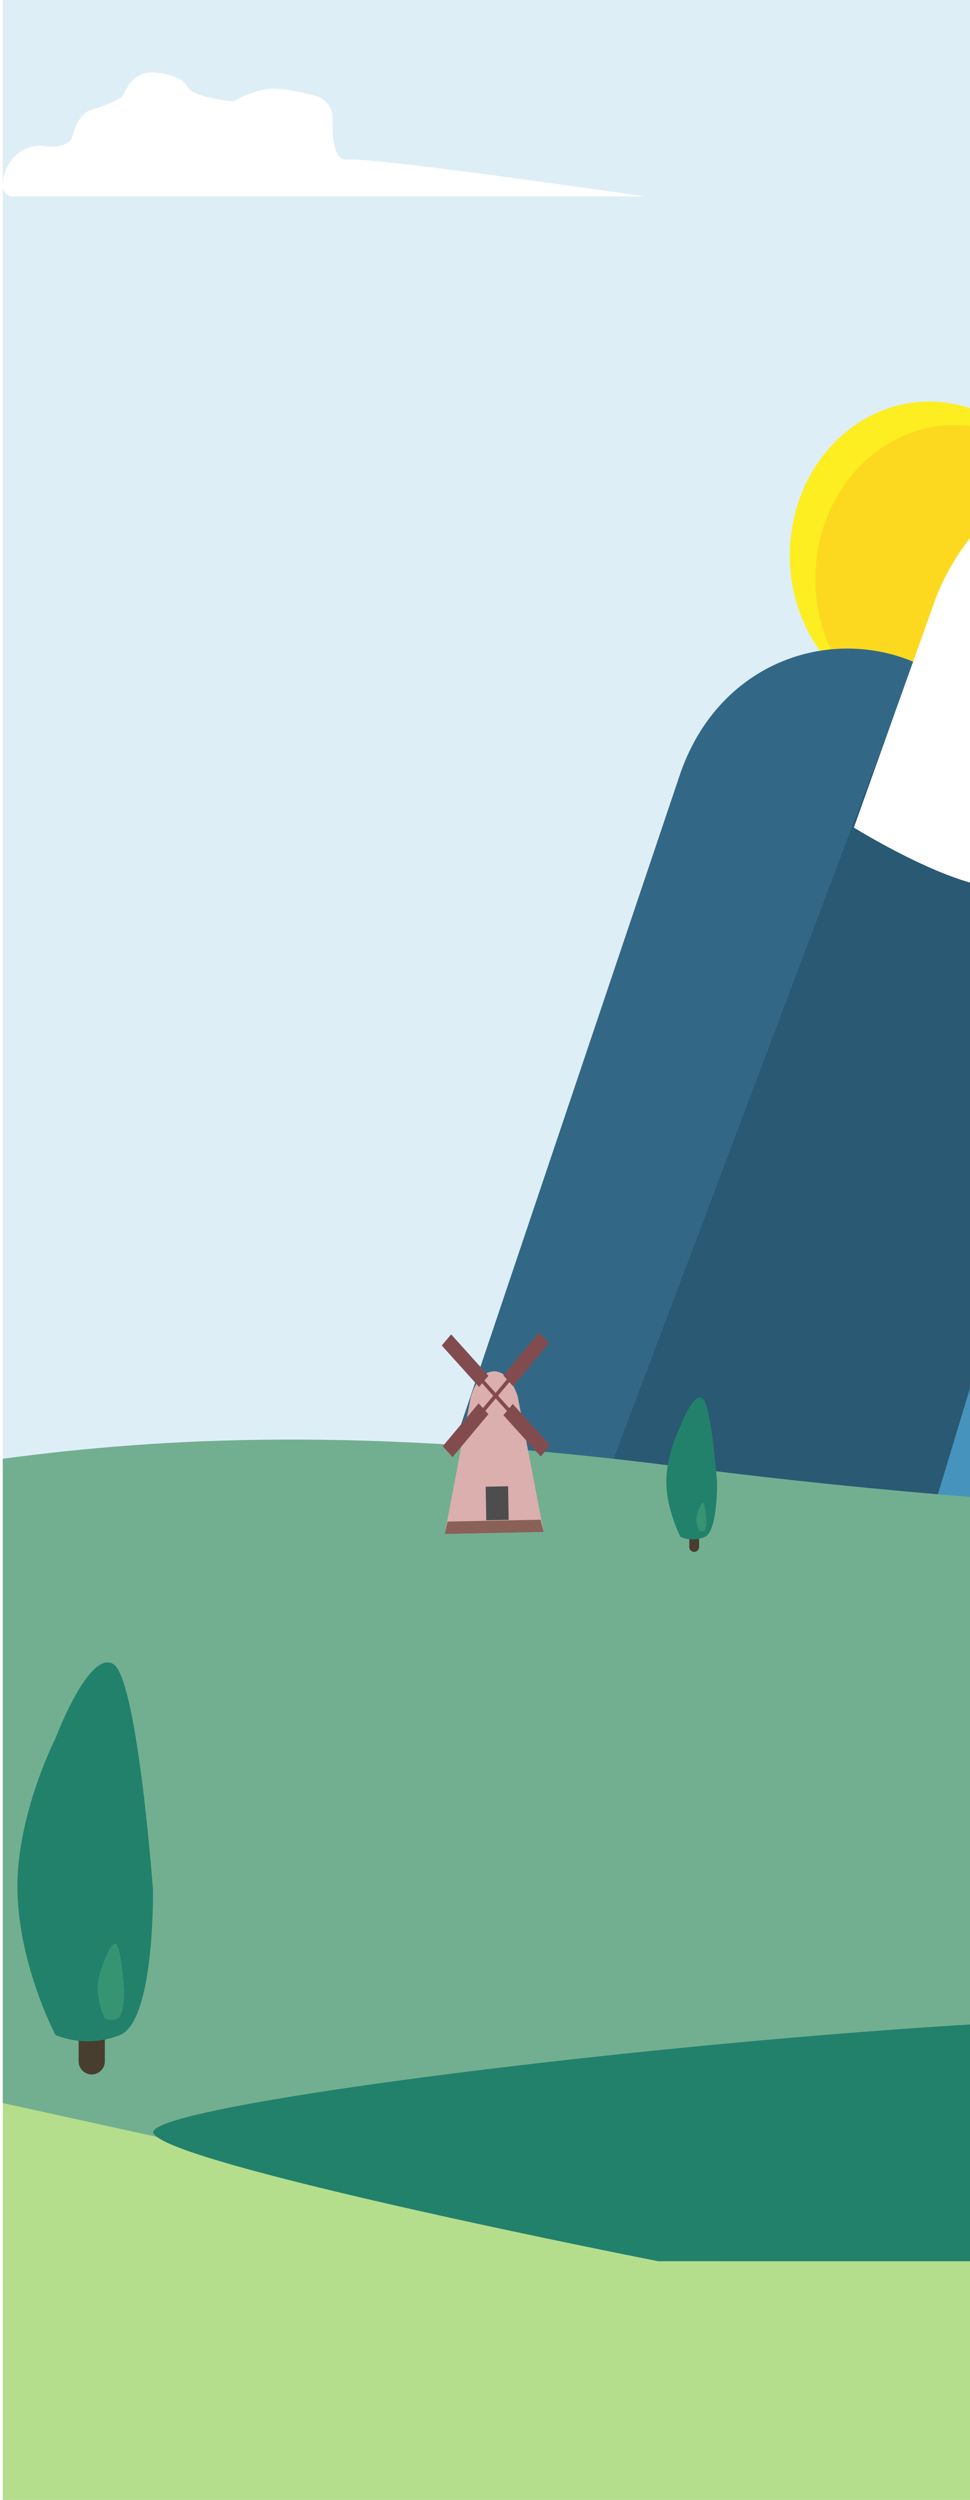 <svg xmlns="http://www.w3.org/2000/svg" xmlns:xlink="http://www.w3.org/1999/xlink" viewBox="0 0 349 899"><defs><style>.cls-1{fill:none;}.cls-2{clip-path:url(#clip-path);}.cls-3{fill:url(#linear-gradient);}.cls-4{fill:#b5de8c;}.cls-5{fill:#fff;}.cls-6{fill:#fcee21;}.cls-7{fill:#f7931e;opacity:0.23;isolation:isolate;}.cls-8{fill:#326886;}.cls-9{fill:#2a5973;}.cls-10{fill:#4694be;}.cls-11{fill:#72af90;}.cls-12{fill:#22816b;}.cls-13{fill:#dbafae;}.cls-14{fill:#824c4f;}.cls-15{fill:#4d4d4d;}.cls-16{fill:#896157;}.cls-17{fill:#473e2f;}.cls-18{fill:#369472;}</style><clipPath id="clip-path"><rect class="cls-1" x="1" width="348" height="899"/></clipPath><linearGradient id="linear-gradient" x1="-883.56" y1="-4752.8" x2="-883.56" y2="-4753.9" gradientTransform="matrix(1956, 0, 0, -817, 1728439.23, -3883037.5)" gradientUnits="userSpaceOnUse"><stop offset="0" stop-color="#deeef6"/><stop offset="0.03" stop-color="#deeef6"/><stop offset="1" stop-color="#deeef6"/></linearGradient></defs><g id="Layer_5" data-name="Layer 5"><g class="cls-2"><rect id="Rectangle_209" data-name="Rectangle 209" class="cls-3" width="375" height="901.97"/><path id="Path_425" data-name="Path 425" class="cls-4" d="M-905.64,566.36-1190.79,527V992l1956-74.88v-109H295.47a477.81,477.81,0,0,1-104.26-11.53L-460.52,651Z"/><path class="cls-5" d="M4.4,70.66H232.21s-99-14.36-107-13.25c-5.1.7-5.73-8-5.52-14.4a8.25,8.25,0,0,0-5.75-8.41c-5.58-1.49-13.49-3.25-17.73-2.58a33.23,33.23,0,0,0-12,4.41s-15-1.1-17-5.52C65.89,28,59,25.76,53.84,26.08a9.66,9.66,0,0,0-7.42,4.44,33,33,0,0,0-2.21,3.7c-1,2.21-12,5.52-12,5.52s-4,1.11-6,8.84c-1.06,4.08-6,4.46-10.47,3.92-6.12-.75-12,3.25-14,9.71A19.58,19.58,0,0,0,1,66.55,3.68,3.68,0,0,0,4.4,70.66Z"/><g id="Group_177" data-name="Group 177"><g id="Group_169" data-name="Group 169"><ellipse id="Ellipse_48" data-name="Ellipse 48" class="cls-6" cx="334.3" cy="199.73" rx="50.13" ry="55.34"/><ellipse id="Ellipse_49" data-name="Ellipse 49" class="cls-7" cx="343.49" cy="208.18" rx="50.13" ry="55.34"/></g></g><g id="Group_159" data-name="Group 159"><path id="Path_383" data-name="Path 383" class="cls-8" d="M244.51,278.91,123.45,638.12H486.29l-121-359.21C344.72,218,265,218,244.51,278.91Z"/><path id="Path_384" data-name="Path 384" class="cls-9" d="M338.37,213,177.93,638.12H609L448.56,213C427.56,157.3,359.37,157.3,338.37,213Z"/><path id="Path_385" data-name="Path 385" class="cls-10" d="M357.26,471.9l-43.5,143.75H522.62L479.12,471.9C459.57,407.3,376.81,407.3,357.26,471.9Z"/></g><path id="Path_388" data-name="Path 388" class="cls-5" d="M307.22,297.6l28.87-80.82S350.53,172,391.43,171s59.34,37,59.34,37l27.6,82.69s-26.8-3.82-36.42-15.51a40.54,40.54,0,0,0-23.26-13.63l-12,20.45s-14.43,1-18.44-10.71c0,0-12.83,49.66-31.28,47.71S307.22,297.6,307.22,297.6Z"/><path class="cls-11" d="M-551.79,635s317-97.51,411-94.14,158-42.59,385-13.45,313,4.48,521,71.73V813.15h-505Z"/><path class="cls-12" d="M765.21,679.57s-219.08,45.67-338.77,45.67S50.13,755.67,55.21,767.09s181.57,46.06,181.57,46.06H765.21Z"/><g id="Group_170" data-name="Group 170"><path id="Path_401" data-name="Path 401" class="cls-13" d="M169.37,502.45,160,551.64l35.61-.73-9.36-48.81C182.31,490,172.92,490.17,169.37,502.45Z"/><g id="Group_164" data-name="Group 164"><path id="Path_402" data-name="Path 402" class="cls-14" d="M194.53,523.79l-13.42-14.9,3.39-4,13.42,14.9Z"/><path id="Path_403" data-name="Path 403" class="cls-14" d="M168.92,512.14l17.34-20.74.89,1L169.8,513.12Z"/><path id="Path_404" data-name="Path 404" class="cls-14" d="M170.15,491.84l18,20-.85,1-18-20Z"/><path id="Path_405" data-name="Path 405" class="cls-14" d="M159.3,520.09l12.91-15.43,3.52,3.9L162.81,524Z"/><path id="Path_406" data-name="Path 406" class="cls-14" d="M172.36,498.75l-13.42-14.9,3.38-4,13.42,14.9Z"/><path id="Path_407" data-name="Path 407" class="cls-14" d="M181.08,494.6,194,479.16l3.52,3.91L184.59,498.5Z"/></g><polygon id="Rectangle_197" data-name="Rectangle 197" class="cls-15" points="174.75 534.63 182.81 534.47 183.01 546.55 174.95 546.71 174.75 534.63"/><path id="Path_408" data-name="Path 408" class="cls-16" d="M195.63,550.91l-35.61.73,1-4.46,33.45-.68Z"/></g><path id="Rectangle_194" data-name="Rectangle 194" class="cls-17" d="M28.29,730.43h9.43V741a4.78,4.78,0,0,1-4.53,5h-.37a4.78,4.78,0,0,1-4.53-5V730.43Z"/><path id="Path_394" data-name="Path 394" class="cls-12" d="M20,625.05S5.59,653.29,6.29,680.37,20,731.82,20,731.82a30.89,30.89,0,0,0,23.13,0c12.61-5,11.91-52.23,11.91-52.23s-5.6-76.21-14.36-81.23S20,625.05,20,625.05Z"/><path id="Path_395" data-name="Path 395" class="cls-18" d="M37.8,704.49s-2.81,5.67-2.67,11.1a26.74,26.74,0,0,0,2.67,10.32,5.93,5.93,0,0,0,4.53,0c2.46-1,2.33-10.48,2.33-10.48s-1.1-15.28-2.81-16.29S37.8,704.49,37.8,704.49Z"/><rect class="cls-1" width="375" height="901.97"/><path id="Rectangle_194-2" data-name="Rectangle 194" class="cls-17" d="M248,552.21h3.53v4a1.79,1.79,0,0,1-1.7,1.87h-.14a1.78,1.78,0,0,1-1.69-1.87v-4Z"/><path id="Path_394-2" data-name="Path 394" class="cls-12" d="M244.87,512.73s-5.38,10.58-5.12,20.73,5.12,19.27,5.12,19.27a11.56,11.56,0,0,0,8.66,0c4.73-1.88,4.47-19.56,4.47-19.56s-2.1-28.55-5.38-30.44S244.87,512.73,244.87,512.73Z"/><path id="Path_395-2" data-name="Path 395" class="cls-18" d="M251.56,542.49a10.23,10.23,0,0,0-1,4.16,10,10,0,0,0,1,3.87,2.25,2.25,0,0,0,1.69,0c.93-.38.88-3.93.88-3.93s-.42-5.72-1.06-6.1S251.56,542.49,251.56,542.49Z"/></g></g></svg>